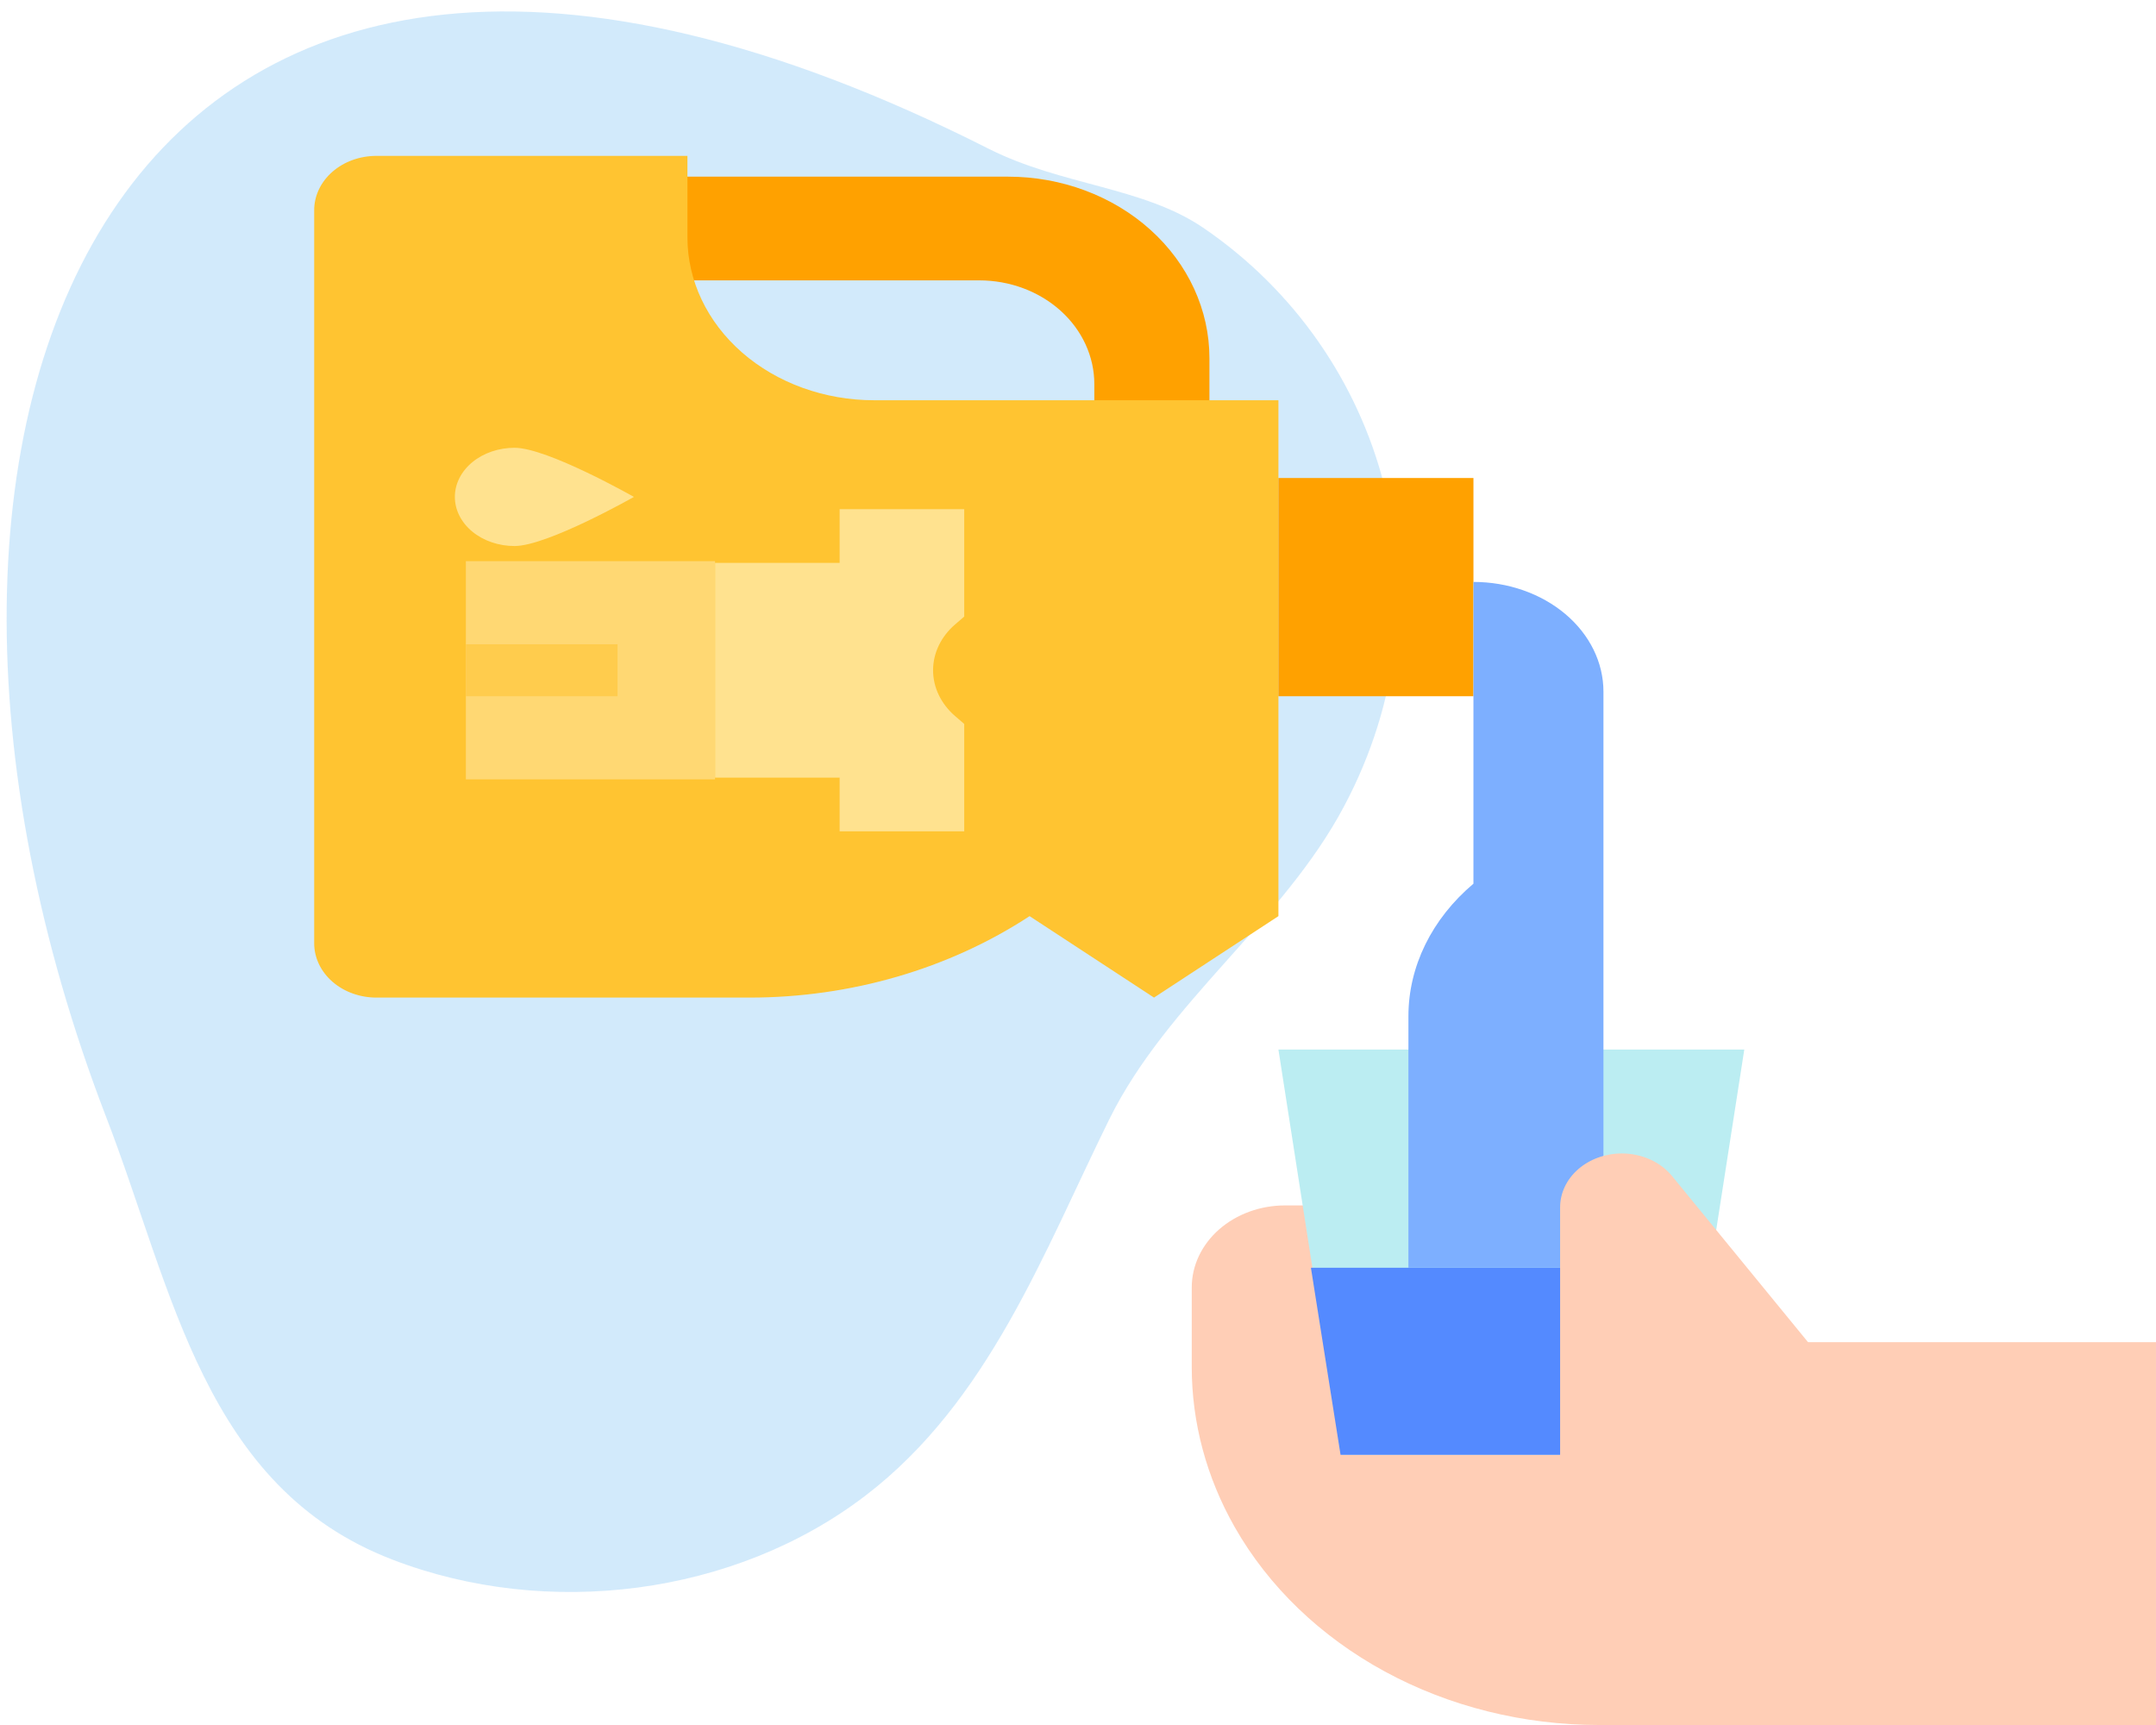 <svg width="200" height="160" viewBox="0 0 200 160" fill="none" xmlns="http://www.w3.org/2000/svg">
<path opacity="0.5" d="M111.642 21.143C128.537 32.675 135.073 55.254 124.68 74.791C119.009 85.478 108.297 92.91 102.91 103.803C96.849 116.079 91.745 129.957 80.296 138.715C68.134 148.02 50.762 150.187 36.404 144.661C18.936 137.949 16.045 119.659 9.863 103.654C-15.381 38.114 10.78 -27.16 91.727 13.805C98.49 17.216 106.063 17.328 111.642 21.143Z" fill="#A6D7F9"/>
<path d="M101.514 38.029V35.624C101.514 33.073 100.389 30.626 98.387 28.822C96.385 27.018 93.669 26.005 90.837 26.005H58.804V16.386H93.506C98.462 16.386 103.215 18.159 106.719 21.316C110.223 24.473 112.192 28.754 112.192 33.219V38.029H101.514Z" fill="#FFA100"/>
<path d="M199.999 124.49H133.635L127.864 111.807H119.208C116.912 111.807 114.711 112.609 113.087 114.036C111.464 115.463 110.552 117.398 110.552 119.417V126.797C110.552 131.952 111.917 137.036 114.539 141.646V141.646C117.676 147.161 122.498 151.799 128.465 155.041C134.432 158.283 141.308 160 148.322 160H199.999V124.49Z" fill="#FFCEB6"/>
<path d="M118.592 37.124H81.082C76.491 37.124 72.087 35.532 68.84 32.698C65.594 29.864 63.77 26.021 63.77 22.013V14.458H34.916C33.385 14.458 31.917 14.989 30.835 15.933C29.753 16.878 29.145 18.159 29.145 19.495V87.493C29.145 88.829 29.753 90.11 30.835 91.055C31.917 91.999 33.385 92.53 34.916 92.53H69.54C78.905 92.53 88.017 89.879 95.509 84.975L107.051 92.53L118.592 84.975V37.124H118.592Z" fill="#FFC431"/>
<path d="M118.592 44.337H136.683V64.578H118.592V44.337Z" fill="#FFA100"/>
<path d="M161.808 97.349L158.687 117.398L155.954 134.94H124.447L121.713 117.398L118.592 97.349H161.808Z" fill="#BBEDF2"/>
<path d="M158.793 117.59L156.044 134.94H124.356L121.607 117.59H158.793Z" fill="#548AFF"/>
<path d="M89.447 77.108V67.149L88.6 66.419C87.952 65.861 87.439 65.198 87.088 64.469C86.737 63.74 86.557 62.958 86.557 62.169C86.557 60.574 87.292 59.045 88.6 57.918L89.447 57.189V47.229H77.889V52.209H66.331V72.129H77.889V77.108H89.447Z" fill="#FFE28F"/>
<path d="M43.215 52.048H66.331V72.289H43.215V52.048Z" fill="#FFD873"/>
<path d="M43.215 59.759H57.286V64.578H43.215V59.759Z" fill="#FFCC4D"/>
<path d="M47.732 50.646C50.789 50.646 58.805 46.09 58.805 46.09C58.805 46.09 50.789 41.533 47.732 41.533C46.263 41.533 44.855 42.014 43.817 42.868C42.779 43.722 42.195 44.881 42.195 46.09C42.195 47.298 42.779 48.457 43.817 49.312C44.855 50.166 46.263 50.646 47.732 50.646Z" fill="#FFE28F"/>
<path d="M148.743 117.59V64.154C148.743 61.455 147.472 58.866 145.211 56.957C142.949 55.048 139.881 53.976 136.683 53.976L136.682 81.966C132.821 85.225 130.652 89.644 130.652 94.252V117.59H148.743Z" fill="#7DAFFF"/>
<path d="M167.838 124.634L155.103 109.079C154.574 108.432 153.875 107.905 153.065 107.541C152.255 107.178 151.357 106.988 150.446 106.988C149.694 106.988 148.95 107.117 148.256 107.368C147.561 107.619 146.931 107.987 146.399 108.45C145.868 108.914 145.446 109.464 145.159 110.07C144.871 110.676 144.723 111.325 144.723 111.981V139.759H167.838V124.634Z" fill="#FFCEB6"/>
</svg>
